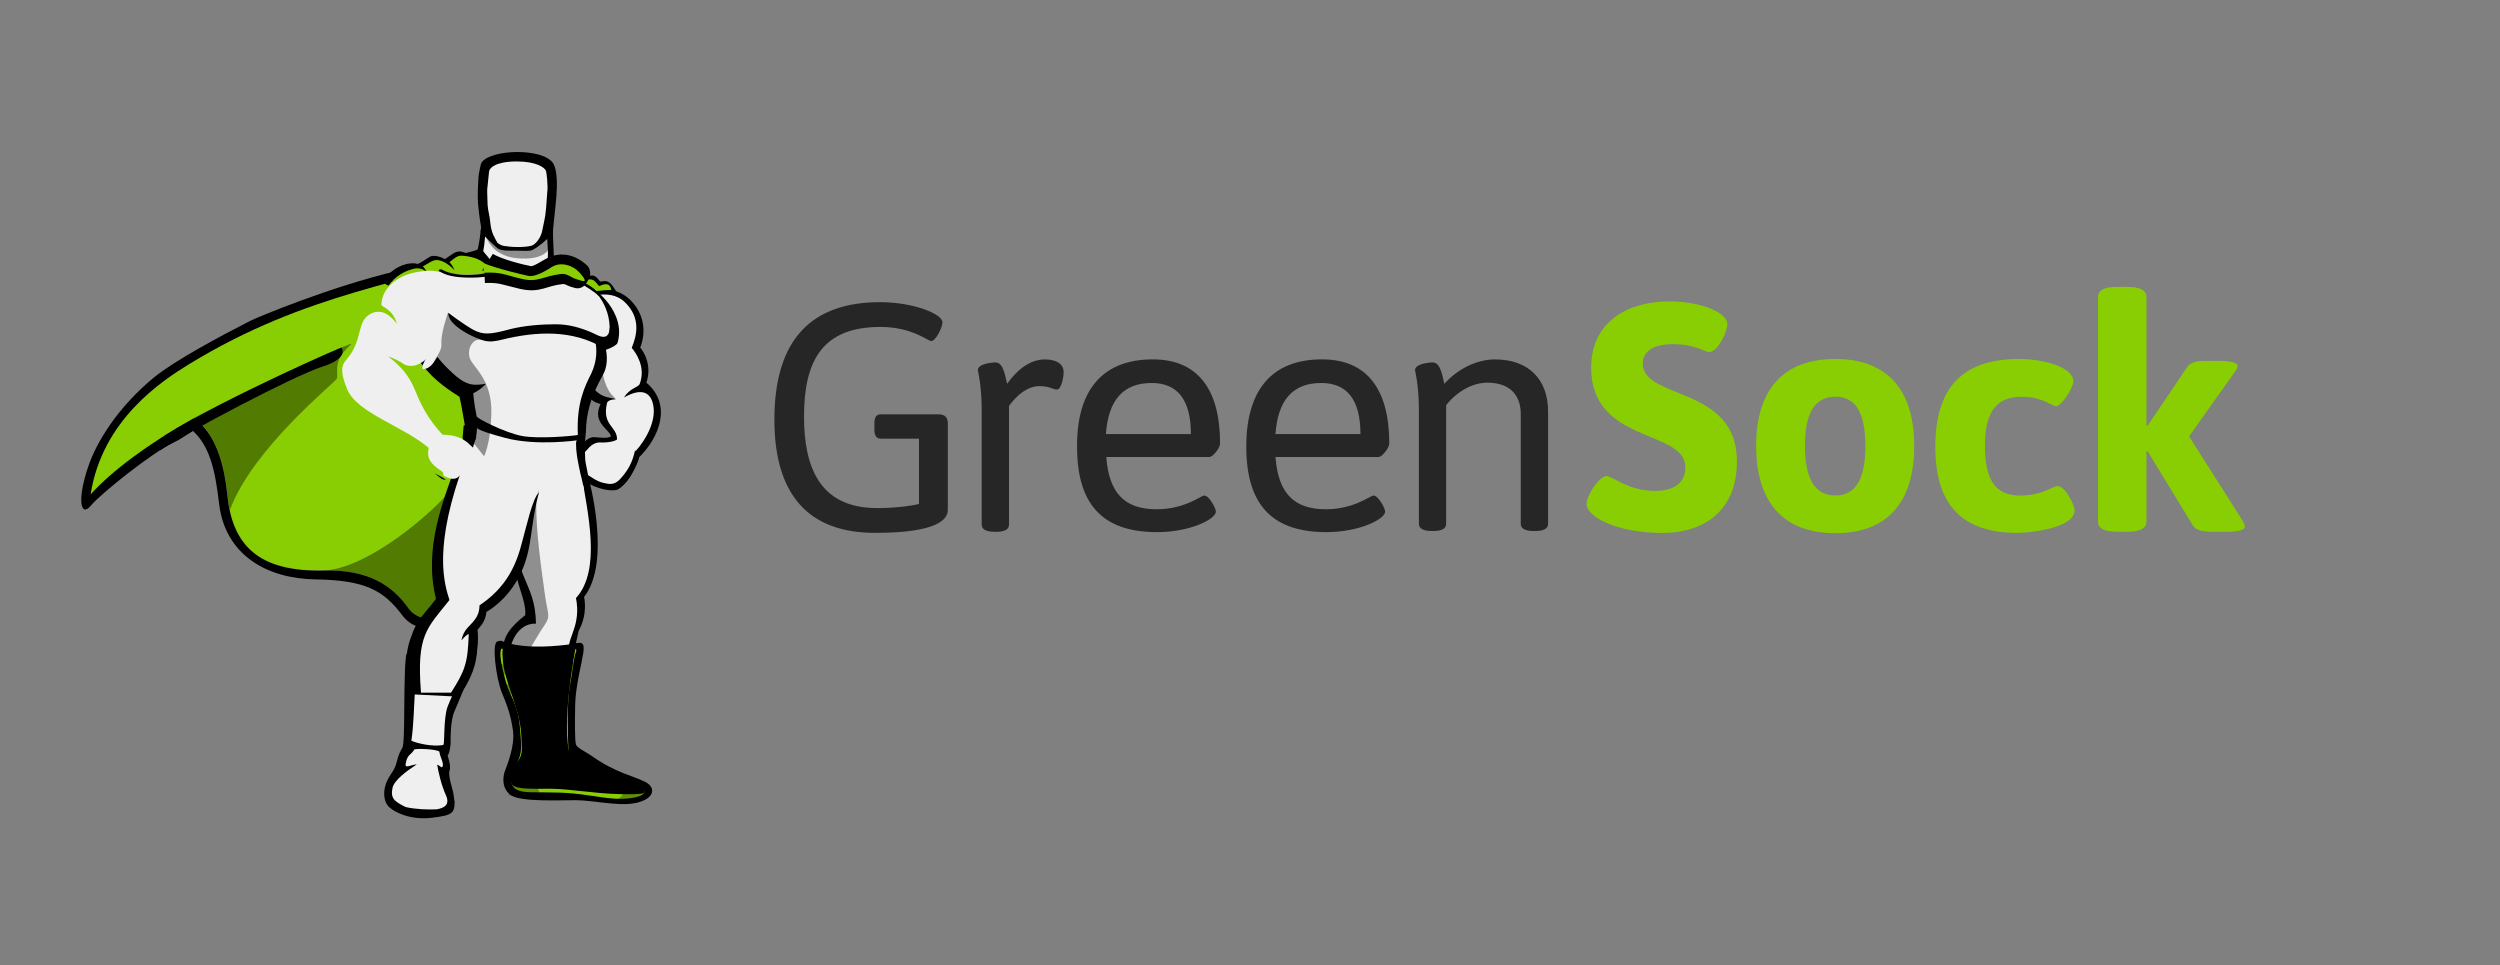 <svg width="202" height="78" viewBox="0 0 202 78" fill="none" xmlns="http://www.w3.org/2000/svg">
<rect x="0" y="0" width="202" height="78" fill="#808080" stroke="none"/>
<path d="M129.809 38.465C130.274 38.465 131.579 39.666 133.692 39.666H133.767C134.872 39.652 136.177 39.291 136.177 37.755C136.177 34.675 128.565 35.876 128.565 29.714C128.565 25.864 131.733 24.354 134.811 24.354C137.607 24.354 139.566 25.307 139.566 26.172C139.566 26.882 138.758 28.452 138.107 28.452C137.764 28.452 136.956 27.807 135.186 27.807C133.134 27.807 132.73 28.761 132.73 29.349C132.73 32.338 140.342 31.136 140.342 37.27C140.342 41.613 137.267 43.063 134.375 43.063C130.367 43.063 128.193 41.645 128.193 40.751C128.193 39.975 129.251 38.465 129.809 38.465ZM148.297 29.005C152.49 29.005 154.668 31.501 154.668 36.029C154.668 40.588 152.494 43.084 148.297 43.084C144.099 43.084 141.897 40.588 141.897 36.029C141.897 31.469 144.103 29.005 148.297 29.005ZM150.721 36.107V36.029C150.721 33.409 149.973 32.054 148.297 32.054C146.62 32.054 145.84 33.409 145.84 36.029C145.84 38.649 146.616 40.035 148.297 40.035C149.959 40.035 150.706 38.677 150.721 36.107ZM163.148 29.005H163.259C165.111 29.03 167.528 29.643 167.528 30.824C167.528 31.317 166.566 32.827 166.13 32.827C166.037 32.827 165.88 32.735 165.665 32.643L165.561 32.59C165.097 32.352 164.403 32.058 163.366 32.058C161.275 32.058 160.402 33.327 160.384 35.954V36.036C160.384 38.716 161.192 40.042 163.212 40.042C164.457 40.042 165.293 39.674 165.79 39.425L165.872 39.39C166.048 39.319 166.173 39.269 166.255 39.269C166.845 39.269 167.621 40.748 167.621 41.241C167.621 42.719 163.86 43.059 163.023 43.059C158.518 43.059 156.373 40.78 156.373 36.096C156.377 31.469 158.425 29.005 163.148 29.005ZM169.519 24.013C169.519 23.467 169.97 23.191 171.046 23.18H171.85C172.969 23.18 173.434 23.457 173.434 24.013V34.366L173.527 34.398L176.727 29.654C177.031 29.236 177.538 29.165 178.282 29.161H179.304C180.298 29.161 180.795 29.314 180.795 29.562C180.795 29.679 180.713 29.849 180.574 30.048L176.88 35.263L181.167 42.01L181.274 42.216C181.342 42.35 181.385 42.457 181.385 42.563C181.385 42.811 180.92 42.964 179.894 42.964H178.657C177.942 42.953 177.427 42.85 177.192 42.471L173.527 36.461L173.434 36.493V42.131C173.434 42.684 172.969 42.964 171.85 42.964H171.103C169.984 42.964 169.519 42.687 169.519 42.131V24.013Z" fill="#88CE02"/>
<path d="M13.913 35.816C12.329 36.557 8.136 39.883 7.328 40.868C6.488 41.854 6.241 40.315 7.11 37.756C7.793 35.692 9.534 32.888 12.455 30.484C14.164 29.098 17.925 27.094 20.224 25.924C20.688 25.676 26.716 23.152 32.093 21.89C32.558 21.766 31.536 22.659 31.378 23.152C30.57 25.492 14.446 35.54 14.446 35.54L13.913 35.816ZM36.627 64.07C36.906 65.733 36.659 65.857 34.918 66.073C33.177 66.289 31.904 65.641 31.439 65.212C30.974 64.779 30.881 63.825 31.346 62.964C31.625 62.411 31.904 62.223 32.061 61.545C32.215 60.9 32.34 60.744 32.465 60.5C32.59 60.283 32.619 60.067 32.651 58.557C32.683 57.046 32.651 54.214 32.805 53.012C32.959 51.778 38.336 53.565 38.336 53.565C38.336 53.565 37.063 56.706 36.72 57.479C36.376 58.248 36.409 59.727 36.409 60.035C36.409 60.344 36.283 60.961 36.191 60.989C36.098 61.021 36.502 61.822 36.316 62.283C36.194 62.712 36.598 63.822 36.627 64.07ZM38.679 16.958C38.493 15.788 38.679 13.476 38.929 13.107C39.705 12.058 43.806 11.938 44.678 13.168C45.05 13.721 45.021 15.015 44.957 15.848C44.896 16.681 44.678 18.468 44.646 19.053C44.614 19.486 40.109 20.163 39.115 18.993C38.833 18.685 38.679 16.958 38.679 16.958ZM47.814 61.081C49.708 62.435 51.171 62.684 52.132 63.176C53.094 63.669 52.847 64.623 51.231 64.903C49.926 65.151 47.874 64.655 46.509 64.655C45.143 64.655 42.097 64.807 41.289 64.254C40.356 63.609 40.76 62.407 40.76 62.407C41.01 61.73 41.628 60.219 41.443 58.986C41.257 57.752 41.006 57.075 40.542 55.937C40.077 54.795 39.734 51.994 40.17 51.838C40.606 51.686 40.481 51.838 41.038 51.962C41.596 52.086 42.218 52.271 43.43 52.271C44.642 52.271 45.98 52.086 46.444 51.994C46.909 51.902 47.284 51.81 47.127 52.764C46.973 53.717 46.505 55.504 46.476 56.894C46.444 58.28 46.444 59.883 46.537 60.159C46.634 60.432 47.317 60.741 47.814 61.081Z" fill="black"/>
<path d="M35.883 34.8C35.883 34.8 36.723 34.832 37.467 35.076C38.182 35.324 38.182 35.477 38.461 35.785C38.74 36.094 39.422 36.555 39.301 37.019C39.24 37.267 39.083 37.328 38.865 37.544C38.772 37.636 38.089 38.377 37.932 38.469C37.839 38.529 37.714 38.622 37.621 38.685C37.528 38.746 37.249 38.934 37.156 38.994C36.845 39.146 36.627 39.242 36.287 39.21C36.287 39.21 35.511 39.178 35.014 38.657C35.014 38.657 34.953 38.409 35.075 38.288C35.075 38.288 34.421 37.735 34.235 37.363C34.049 36.994 34.049 36.47 34.174 36.193C34.235 35.906 35.447 35.136 35.883 34.8ZM36.659 64.776L36.566 65.546C36.566 65.546 36.287 65.886 34.206 65.854C32.093 65.822 31.536 65.177 31.346 64.837L31.221 64.035C31.221 64.035 31.625 63.45 31.718 63.45C32.401 63.511 34.732 64.436 36.348 64.684C36.505 64.684 36.534 64.748 36.659 64.776ZM41.164 63.206C41.164 63.546 41.132 63.546 41.132 63.883C41.503 64.16 42.436 64.316 44.206 64.284C46.784 64.223 49.179 65.053 52.097 64.56L52.129 64.007L51.85 63.975L41.503 63.142L41.164 63.206Z" fill="black"/>
<path d="M43.434 64.284H44.21C45.886 64.223 47.474 64.592 49.183 64.684C50.084 64.652 51.203 64.436 51.11 63.791L42.286 63.05C41.754 63.638 42.158 64.131 43.434 64.284ZM33.302 51.314C33.581 51.499 35.475 52.608 38.554 52.456C38.493 53.041 38.522 54.183 37.156 56.186C36.473 57.172 35.883 58.898 35.758 61.086C35.79 61.578 36.069 62.011 35.697 62.656C35.822 63.057 36.319 63.858 36.566 64.351C36.816 64.844 36.938 65.4 35.293 65.429C33.616 65.461 30.913 65.276 31.285 63.982C31.471 63.305 32 62.596 32.061 62.319C32.122 62.043 32.122 61.21 32.651 60.657C33.116 59.114 32.962 57.636 32.869 56.25C32.712 54.796 32.683 52.484 33.302 51.314ZM36.194 26.202C38.4 23.273 36.537 20.933 32.994 21.642C31.564 21.919 30.134 22.905 30.041 24.692C29.576 24.752 28.518 24.816 27.989 26.727C27.585 28.205 27.367 28.482 26.652 29.223C26.187 29.747 26.684 30.825 27.024 31.595C28.175 34.243 31.714 34.491 34.106 36.494C34.914 36.278 35.754 35.385 36.001 34.8C33.981 32.428 34.417 31.502 33.609 30.269C34.485 29.96 36.473 28.758 36.194 26.202Z" fill="black"/>
<path d="M40.513 52.424C40.295 52.733 40.545 53.903 40.856 55.044C41.167 56.186 41.85 56.863 42.007 58.742C42.161 60.589 42.193 60.837 41.664 61.915C41.135 62.993 40.981 63.979 42.815 64.011C44.65 64.043 45.643 63.979 47.506 64.259C49.369 64.535 50.023 64.628 51.049 64.475C52.075 64.323 52.293 63.982 51.857 63.674C51.421 63.365 49.619 63.029 48.843 62.412C48.096 61.859 45.983 60.933 45.955 60.685C45.861 59.852 45.829 56.835 45.987 55.849C46.14 54.863 46.358 53.445 46.423 53.077C46.484 52.708 46.795 52.336 46.269 52.46C45.74 52.584 43.752 52.86 42.261 52.768C40.76 52.669 40.606 52.328 40.513 52.424Z" fill="#88CE02"/>
<path opacity="0.3" d="M41.568 61.944C42.097 62.192 42.873 62.376 43.462 62.376C43.462 62.376 43.245 63.394 43.588 64.011C43.931 64.628 41.103 64.259 41.103 64.259L40.978 62.071L41.568 61.944ZM49.801 64.592C50.298 64.44 50.642 63.883 50.238 63.358C49.801 62.834 49.43 62.741 49.987 62.713C50.545 62.681 52.597 63.915 52.597 63.915L51.539 64.869L49.801 64.592ZM40.42 53.623C41.135 53.871 42.222 53.931 43.155 53.899C44.088 53.867 45.486 53.747 46.387 53.438C47.288 53.13 46.916 53.779 46.916 53.779L46.419 54.239C46.419 54.239 45.239 54.7 43.312 54.672C41.046 54.64 40.359 54.395 40.359 54.395L40.42 53.623ZM40.481 55.165C41.196 55.413 42.283 55.473 43.216 55.441C44.149 55.409 45.39 55.409 46.291 55.073C46.662 54.949 46.444 55.473 46.444 55.473L46.291 55.75C46.291 55.75 45.078 56.182 43.184 56.15C40.917 56.118 40.513 55.934 40.513 55.934L40.481 55.165Z" fill="black"/>
<path d="M33.24 59.849C33.612 60.034 34.949 60.374 35.818 60.19C35.943 60.158 35.818 58.062 36.161 57.109C36.658 55.783 37.466 54.705 37.838 52.365C36.533 52.241 35.042 51.904 34.266 51.656C33.272 54.673 33.615 57.261 33.24 59.849ZM35.324 61.789C35.542 61.849 35.696 62.097 35.76 61.941C35.886 61.665 35.542 61.14 35.51 60.771V60.739C35.231 60.491 33.336 60.463 33.458 60.587C33.24 60.987 32.9 60.927 32.775 61.728C32.714 62.129 33.211 61.789 33.676 61.76C32.836 62.313 31.874 63.023 31.72 63.639C31.535 64.501 31.846 64.749 32.779 65.21C33.587 65.394 34.548 65.426 35.296 65.394C36.136 65.242 36.29 64.841 36.043 64.285C35.664 63.455 35.417 62.374 35.324 61.789Z" fill="#EFEFEF"/>
<g clip-path="url(#clip0_1_193)">
<path d="M71.115 24.414C73.725 24.414 76.149 25.339 76.149 26.049C76.149 26.481 75.591 27.559 75.248 27.559C74.969 27.559 73.692 26.417 71.147 26.417C66.485 26.417 64.965 29.098 64.965 33.657C64.965 37.663 66.177 41.053 70.868 41.053H71.047C72.352 41.039 73.603 40.893 74.254 40.716V35.447H71.179C70.807 35.447 70.65 35.199 70.65 34.678V34.245C70.65 33.693 70.804 33.476 71.179 33.476H75.809C76.367 33.476 76.585 33.724 76.585 34.245V41.177C76.585 42.655 73.725 43.056 70.711 43.056C65.459 43.056 62.57 40.127 62.57 33.905C62.574 27.371 65.616 24.414 71.115 24.414ZM79.32 42.379V33.196C79.32 31.065 79.016 30.048 79.009 29.906V29.902C79.009 29.41 80.096 29.285 80.439 29.285C81.061 29.285 81.215 30.331 81.372 31.012C82.273 29.75 83.331 29.041 84.418 29.041C85.444 29.041 85.941 29.473 85.941 30.058C85.941 30.551 85.723 31.477 85.412 31.477C85.069 31.477 84.854 31.2 83.953 31.2C82.588 31.2 81.529 32.803 81.529 32.803V42.386C81.529 42.755 81.218 42.971 80.475 42.971H80.382C79.631 42.964 79.32 42.748 79.32 42.379ZM93.145 29.037C96.749 29.037 98.583 31.409 98.583 35.848C98.583 36.157 98.025 36.926 97.714 36.926H89.388C89.606 39.822 90.846 41.148 93.456 41.148C95.755 41.148 97.028 40.039 97.31 40.039C97.682 40.039 98.243 41.056 98.243 41.333C98.243 41.95 96.163 42.996 93.489 42.996C89.152 42.996 87.067 40.822 87.028 36.234V36.096C86.992 31.501 89.105 29.037 93.145 29.037ZM96.224 35.075C96.224 32.334 95.165 30.945 93.056 30.945C90.757 30.945 89.545 32.331 89.359 35.075H96.224ZM106.817 29.037C110.421 29.037 112.255 31.409 112.255 35.848C112.255 36.157 111.697 36.926 111.386 36.926H103.059C103.277 39.822 104.518 41.148 107.132 41.148C109.43 41.148 110.703 40.039 110.986 40.039C111.357 40.039 111.919 41.056 111.919 41.333C111.919 41.95 109.838 42.996 107.164 42.996C102.784 42.996 100.7 40.776 100.7 36.093C100.696 31.501 102.777 29.037 106.817 29.037ZM109.924 35.075C109.924 32.334 108.869 30.945 106.756 30.945C104.457 30.945 103.245 32.331 103.059 35.075H109.924ZM114.647 42.315V33.033C114.632 31.016 114.343 30.044 114.336 29.906V29.902C114.336 29.41 115.422 29.285 115.766 29.285C116.388 29.285 116.541 30.331 116.699 31.012C117.818 29.778 119.341 29.041 120.8 29.041C123.502 29.041 125.086 30.643 125.086 33.264V42.322C125.086 42.691 124.775 42.907 124.028 42.907H123.935C123.188 42.907 122.877 42.691 122.877 42.322V33.448C122.877 31.845 121.915 30.92 120.174 30.92C118.994 30.92 117.718 31.629 116.849 32.739V42.322C116.849 42.691 116.538 42.907 115.791 42.907H115.698C114.958 42.9 114.647 42.687 114.647 42.315Z" fill="#262626"/>
<path d="M41.164 20.038C37.746 22.966 31.128 23.768 21.311 27.526C18.794 28.48 12.083 31.348 10.467 34.337C15.905 31.224 17.925 35.507 18.357 39.914C18.761 44.044 20.842 46.2 26.187 46.076C31.686 45.952 33.366 49.125 34.886 52.855C37.839 38.588 42.562 35.815 45.604 33.383C52.072 28.175 44.117 18.992 41.164 20.038Z" fill="#88CE02"/>
<path d="M41.164 20.038C32.962 22.874 24.85 23.58 15.311 29.405C13.045 30.791 8.257 33.932 7.324 39.942C10.803 36.12 18.851 31.316 28.701 28.263C33.674 26.721 37.306 25.707 41.718 24.012C41.414 22.041 41.414 21.272 41.164 20.038Z" fill="#88CE02"/>
<path d="M51.636 36.923C51.636 36.923 51.046 38.927 49.866 39.572C49.866 39.572 48.997 39.88 47.256 38.927C46.759 38.65 46.387 37.693 46.416 37.384C46.448 36.643 46.913 36.306 46.913 36.306C46.913 36.306 47.41 35.473 47.999 35.505C48.589 35.537 49.583 35.629 49.894 35.353C50.173 35.044 51.696 35.906 51.636 36.923ZM38.958 17.544C38.958 17.544 38.833 19.115 38.614 20.1C38.582 20.285 37.653 20.377 36.966 20.653C38.271 24.351 46.133 24.319 47.159 22.5C46.662 22.16 45.669 21.639 45.204 21.455C44.739 21.27 44.767 21.302 44.739 20.437C44.707 19.576 44.646 17.973 44.585 17.54C44.521 17.111 39.705 17.111 38.958 17.544Z" fill="black"/>
<path d="M39.269 17.544C39.269 17.544 39.269 18.437 39.176 19.299C39.144 19.7 39.115 19.944 39.051 20.253C39.019 20.437 40.105 21.178 40.416 22.809C41.907 26.106 45.357 24.472 46.788 22.901C46.291 22.561 45.483 22.1 44.549 21.731C44.085 21.547 44.299 21.146 44.271 20.285C44.238 19.423 44.117 18.157 44.053 17.696C43.992 17.235 40.016 17.111 39.269 17.544Z" fill="#EFEFEF"/>
<path d="M38.958 17.544C38.958 17.544 38.926 18.097 38.833 18.746C39.237 19.146 39.766 19.7 40.17 20.04C40.449 20.288 41.132 20.256 41.754 20.256C42.311 20.256 42.808 20.317 43.026 20.196C43.523 19.948 44.238 19.334 44.642 18.87C44.61 18.317 44.582 17.792 44.549 17.544C44.521 17.111 39.705 17.111 38.958 17.544Z" fill="black"/>
<path d="M41.786 19.884C41.414 19.884 40.978 19.852 40.635 19.792C40.481 19.76 40.324 19.668 40.198 19.607C39.98 19.455 39.762 19.267 39.516 19.083C39.019 18.714 38.986 18.498 38.986 18.405C39.204 16.463 38.926 14.832 38.926 14.832C38.926 14.832 38.708 13.998 39.887 13.782C41.067 13.566 41.782 13.534 41.782 13.534C41.782 13.534 42.529 13.534 43.677 13.782C44.857 13.998 44.639 14.832 44.639 14.832C44.639 14.832 44.36 16.466 44.578 18.405C44.578 18.498 44.546 18.714 44.049 19.083C43.613 19.391 43.273 19.728 42.93 19.792C42.594 19.856 42.158 19.884 41.786 19.884Z" fill="black"/>
<path d="M41.786 12.736C39.734 12.736 39.33 13.289 38.74 13.906C38.615 14.059 38.708 14.984 38.926 16.955H39.205C39.205 16.955 39.019 16.402 39.051 15.754C39.083 15.108 39.205 15.137 39.111 14.984C38.986 14.8 38.74 14.491 39.297 14.183C39.855 13.874 40.727 14.431 41.782 14.459C42.837 14.428 43.738 13.874 44.299 14.183C44.857 14.491 44.61 14.8 44.485 14.984C44.36 15.168 44.517 15.108 44.546 15.754C44.578 16.399 44.392 16.955 44.392 16.955H44.671C44.857 14.984 44.982 14.119 44.889 13.967C44.364 13.289 43.834 12.768 41.786 12.736ZM51.636 37.016C51.636 37.016 51.046 38.895 49.894 39.544C49.644 39.419 49.676 39.235 49.458 38.959C49.397 38.866 49.179 38.806 49.086 38.71C48.993 38.618 49.026 38.462 48.868 38.342C48.743 38.218 48.65 38.31 48.525 38.218C48.4 38.093 48.371 37.941 48.275 37.849C48.214 37.788 47.964 37.757 47.903 37.696C47.749 37.544 46.38 37.264 46.444 36.955C46.569 36.494 46.816 36.154 46.816 36.154C46.816 36.154 47.406 35.292 47.996 35.321C48.586 35.353 49.147 35.473 49.455 35.197C49.801 34.892 51.728 36.03 51.636 37.016Z" fill="black"/>
<path d="M47.596 23.398C47.596 23.398 49.551 22.937 50.888 24.199C52.225 25.493 52.132 27.095 51.728 28.081C52.072 28.482 52.69 29.591 52.225 30.917C54.278 32.644 53.377 35.292 51.542 37.047C51.542 37.047 51.106 35.445 49.369 35.353C49.43 34.736 47.753 34.243 48.529 32.641C47.349 32.364 47.377 31.563 47.191 30.577C47.038 29.591 47.596 23.398 47.596 23.398Z" fill="black"/>
<path d="M46.88 24.259C46.88 24.259 49.147 23.117 50.484 24.412C51.821 25.706 51.446 27.124 51.042 28.109C51.385 28.51 52.193 29.652 51.693 31.006C51.6 31.314 50.917 31.314 50.42 32.116C51.664 31.407 52.44 31.591 52.719 32.484C53.155 33.871 52.19 35.534 51.353 36.459C51.353 36.427 51.321 36.399 51.321 36.367C51.196 36.828 51.042 37.721 50.109 38.707C49.644 39.2 49.269 39.139 48.743 39.015C48.121 38.863 47.903 38.583 47.034 38.122C46.537 37.845 46.816 37.505 46.816 37.228C46.816 37.168 46.877 37.076 46.97 36.952C47.031 36.799 47.22 36.551 47.499 36.275C47.499 36.275 47.903 35.721 48.493 35.75C49.083 35.782 49.705 35.658 49.859 35.502C49.859 34.424 48.614 34.392 49.051 32.545C49.083 32.453 49.236 32.297 49.733 32.236C48.986 32.084 48.647 32.052 48.117 31.559C47.746 31.219 47.467 30.79 47.37 30.233C47.191 29.283 46.88 24.259 46.88 24.259Z" fill="#EFEFEF"/>
<path d="M40.324 22.32C40.138 22.072 39.172 20.841 37.342 20.348C36.813 20.196 36.473 20.625 35.944 20.933C35.79 20.841 35.104 20.533 34.732 20.749C34.36 20.965 34.11 21.182 33.738 21.334C33.552 21.242 33.055 21.242 32.651 21.394C32.247 21.518 31.625 21.795 31.035 22.596C30.663 23.922 37.621 22.937 37.621 22.937L40.324 22.32Z" fill="black"/>
<path d="M40.388 22.32C39.394 21.979 39.548 20.841 37.342 20.657C36.906 20.625 36.627 20.965 36.316 21.182C36.469 21.334 36.627 21.582 36.72 21.827C36.441 21.518 35.944 21.118 35.447 21.026C34.982 20.933 34.671 21.274 34.174 21.518C34.267 21.611 34.36 21.767 34.485 21.951C34.049 21.674 33.738 21.582 33.148 21.799C32.744 21.923 31.968 22.259 31.378 23.093C31.006 24.419 37.656 22.94 37.656 22.94L40.388 22.32Z" fill="#88CE02"/>
<path d="M46.23 22.812C46.23 22.812 46.23 22.472 46.198 22.167C46.198 22.107 45.947 21.951 45.947 21.891L45.886 21.83C45.886 21.83 46.383 21.554 46.755 21.706C47.159 21.83 47.377 22.352 47.377 22.352C48.093 22.103 48.153 22.384 48.496 22.752C49.244 22.6 49.337 22.876 49.801 23.553C49.801 23.553 49.244 23.461 48.153 23.646C47.099 23.798 46.23 22.781 46.23 22.812Z" fill="black"/>
<path d="M46.105 22.657C46.105 22.657 46.291 22.504 46.23 22.472C46.573 22.288 47.038 22.072 47.256 22.657C47.971 22.408 48.064 22.749 48.407 23.117C49.276 22.717 49.34 23.21 49.401 23.426C49.122 23.426 48.718 23.458 48.157 23.518C47.099 23.674 46.072 22.628 46.105 22.657Z" fill="#88CE02"/>
<path d="M35.54 21.887C35.54 21.887 37.31 22.504 38.804 22.412C40.295 22.288 42.844 22.164 44.21 22.965C44.21 22.965 45.608 22.472 46.913 22.812C48.218 23.153 50.609 25.369 49.894 27.712C49.834 27.865 49.43 28.113 48.961 28.265C48.961 28.265 49.212 29.311 48.775 30.176C48.339 31.01 47.377 32.612 47.345 34.828C47.313 35.197 47.252 35.97 47.191 36.338C44.767 36.246 41.039 35.353 37.374 35.413C37.406 35.012 37.435 34.768 37.467 34.367H37.56C37.374 33.35 37.31 32.825 37.124 32.056C35.944 31.314 34.7 30.453 33.645 28.819C32.619 27.188 35.54 21.887 35.54 21.887ZM47.535 38.526C47.535 38.526 49.462 45.365 47.191 48.233C47.191 48.233 47.535 49.559 46.755 50.974C46.63 51.591 46.477 52.144 46.383 52.761C45.98 55.317 45.297 56.395 45.111 60.494L43.248 60.462C43.248 60.462 43.03 57.505 42.379 55.931C42.008 55.037 40.545 53.835 40.609 52.633C40.67 51.708 40.86 50.939 42.444 49.705C42.569 47.918 40.767 46.223 41.046 39.568L47.535 38.526Z" fill="black"/>
<path d="M46.973 38.249C47.47 41.391 48.622 46.046 46.537 48.326C46.63 48.758 46.691 49.375 46.569 50.081C46.509 50.449 46.383 50.85 46.226 51.282C45.915 52.023 45.79 53.101 45.697 53.747C45.293 56.303 45.293 56.427 45.107 60.526L43.244 60.494C43.244 60.494 43.026 57.537 42.376 55.966C42.004 55.073 41.224 54.303 41.164 53.101C41.103 52.176 41.754 50.329 43.309 50.389C43.216 46.659 41.475 47.4 41.01 39.636L46.973 38.249ZM35.54 21.887C35.54 21.887 36.223 22.103 36.97 22.164C37.717 22.224 38.525 22.164 39.237 22.132C40.727 22.008 42.84 21.855 44.238 22.657C44.238 22.657 45.014 22.408 45.854 22.472C46.226 22.504 46.602 22.812 47.034 22.933C48.4 23.273 49.705 25.521 49.115 27.556C49.054 27.709 48.618 27.556 48.121 27.709C48.214 28.141 48.275 29.127 47.778 30.173C47.249 31.222 46.566 32.577 46.691 35.165C43.427 35.012 41.968 34.796 38.736 34.64C38.457 33.498 38.271 32.36 38.239 31.775C38.675 31.559 38.922 31.375 39.265 31.006C38.332 31.159 37.96 31.098 37.403 30.79C36.845 30.481 35.847 29.496 35.35 28.85C35.29 28.79 34.946 29.804 34.17 29.836C33.892 29.435 35.072 28.294 34.853 27.865C34.081 26.294 35.54 21.887 35.54 21.887Z" fill="#EFEFEF"/>
<path d="M47.224 35.69C47.224 35.69 47.284 36.799 47.284 37.076C47.284 37.384 47.535 38.31 47.563 38.739C47.22 39.324 45.729 40.65 43.026 41.142C40.356 41.696 36.813 37.537 36.813 37.537C36.906 37.136 37.217 35.966 37.435 35.349C37.467 35.289 37.528 35.133 37.528 35.073C37.81 34.676 47.224 35.69 47.224 35.69Z" fill="black"/>
<path d="M46.541 35.785C46.541 36.555 46.666 37.111 46.759 37.604C46.913 38.498 47.163 39.083 47.163 39.668C47.163 41.455 44.803 41.146 42.812 41.21C40.141 41.763 37.871 37.604 37.871 37.604C38.057 36.895 38.182 36.094 38.461 35.417C38.493 35.048 38.554 34.583 38.586 34.371C42.376 34.371 45.05 34.587 46.602 34.739C46.662 35.076 46.602 35.661 46.541 35.785Z" fill="#EFEFEF"/>
<path d="M43.556 39.76C43.556 39.76 41.907 36.126 36.97 37.203C35.79 40.501 34.206 44.291 35.229 48.389C34.203 49.776 33.023 50.545 33.023 53.105C33.023 55.661 33.148 56.094 33.148 56.094L36.784 56.278C36.784 56.278 37.964 54.768 38.432 53.137C38.557 52.676 38.682 51.843 38.586 50.889C38.711 50.705 39.237 50.272 39.301 49.442C39.301 49.442 41.071 48.517 42.097 46.269C43.059 44.227 42.812 42.468 43.556 39.76Z" fill="black"/>
<path d="M43.556 39.76C43.463 39.419 42.218 36.094 37.621 37.079C34.918 44.227 35.912 47.188 36.316 48.482C34.482 50.793 33.645 51.286 34.017 55.97H36.441C37.56 54.215 37.807 53.566 37.871 51.254C37.871 51.162 37.528 51.438 37.281 51.747C37.467 50.793 37.996 50.605 38.4 50.02C38.586 49.772 38.743 49.403 38.743 48.911C40.917 47.464 41.725 45.645 42.193 43.766C42.562 42.468 42.998 40.345 43.556 39.76Z" fill="#EFEFEF"/>
<path d="M35.758 26.018C35.883 25.833 36.101 25.433 36.194 25.277C36.226 25.245 36.566 25.83 36.598 25.801C37.438 24.447 37.653 22.472 36.691 22.288C36.473 22.256 36.069 22.164 35.729 22.04C35.107 21.823 34.55 21.823 33.556 22.008C32.19 22.256 30.82 23.241 30.82 24.656C30.82 24.748 31.782 25.025 32.065 26.166C31.6 25.518 30.792 24.812 29.827 25.425C28.8 26.071 29.33 27.553 27.964 29.091C27.499 29.616 27.56 30.233 28.057 31.463C28.865 33.406 32.687 34.452 34.768 36.299C35.264 36.083 35.608 35.59 35.854 35.222C34.456 33.775 33.895 32.417 33.495 31.431C32.998 30.29 32.437 29.645 31.35 28.783C31.907 28.999 32.344 29.216 32.594 29.4C32.873 29.584 33.277 29.616 33.652 29.492C34.982 29.035 35.697 27.188 35.758 26.018Z" fill="#EFEFEF"/>
<path d="M49.272 26.51C49.179 27.68 48.31 27.095 47.842 26.879C46.909 26.479 45.98 26.202 44.889 26.202C43.799 26.202 42.404 26.294 41.192 26.603C39.516 27.064 39.019 27.035 38.271 26.663C37.524 26.262 36.219 25.277 36.219 25.277C36.219 25.277 36.187 25.585 36.498 25.986C36.902 26.479 37.803 27.095 39.015 27.496C39.605 27.68 40.073 27.556 40.599 27.436C43.362 26.759 46.283 26.634 48.74 28.113C48.865 28.173 49.297 27.989 49.487 27.712C49.741 27.312 49.272 26.51 49.272 26.51Z" fill="black"/>
<path d="M35.136 38.249C35.386 38.402 35.694 38.498 36.037 38.774C36.037 38.774 35.758 38.774 35.633 38.65C35.479 38.558 35.168 38.281 35.136 38.249Z" fill="#001423"/>
<path d="M44.117 13.814C44.024 13.538 43.341 13.045 41.757 13.045C40.048 13.045 39.551 13.569 39.519 13.846C39.519 13.938 39.394 14.924 39.365 15.325C39.365 15.325 39.365 15.817 39.398 16.558C39.43 17.051 39.551 17.328 39.616 17.977C39.676 18.654 39.866 19.086 40.206 19.639C40.359 19.732 40.484 19.824 40.642 19.856C41.264 19.98 42.351 20.008 42.941 19.856C43.284 19.763 43.716 19.178 43.809 18.654C43.934 18.008 44.06 17.544 44.088 17.143C44.149 16.743 44.181 15.849 44.213 15.601C44.303 14.924 44.145 13.878 44.117 13.814Z" fill="#EFEFEF"/>
<path d="M40.853 51.899C40.853 51.899 42.501 52.608 46.569 51.992C46.569 51.992 45.418 57.721 45.947 60.589C45.947 60.589 46.476 61.33 50.391 62.745C50.391 62.745 52.132 63.178 52.068 64.039C52.068 64.039 52.129 64.223 50.016 64.163C47.903 64.103 45.915 63.731 44.517 63.731C43.119 63.731 41.628 63.791 41.378 63.39C41.099 63.022 41.439 62.064 41.843 61.511C42.279 60.926 42.154 60.494 42.122 59.448C42.032 56.707 39.919 53.871 40.853 51.899Z" fill="black"/>
<path d="M38.429 33.566C38.429 33.782 40.853 34.984 42.19 35.229C43.527 35.477 46.323 35.229 46.759 35.136L46.698 35.569C46.698 35.569 43.373 36.062 40.828 35.385C38.278 34.708 38.561 34.551 38.561 34.551L38.429 33.566Z" fill="black"/>
<path d="M35.665 21.763C36.691 22.348 38.121 22.196 38.647 22.164C38.772 22.164 40.012 21.947 40.077 21.979C40.202 22.011 40.202 22.103 40.202 22.103C40.202 22.103 39.737 22.352 38.679 22.412C37.685 22.472 36.505 22.412 35.851 22.103C35.075 21.763 35.665 21.763 35.665 21.763ZM46.23 22.348C46.416 22.472 47.628 22.933 48.157 23.49C48.622 23.983 48.375 23.951 48.282 23.83C48.157 23.678 47.195 23.029 46.823 22.876C46.451 22.724 45.983 22.444 45.983 22.384C45.983 22.323 46.23 22.348 46.23 22.348Z" fill="black"/>
<path d="M35.508 35.136C36.409 35.076 37.342 35.289 37.932 35.906C38.243 36.214 38.74 36.551 38.679 36.86C38.679 36.952 38.493 37.2 38.336 37.384C38.243 37.508 37.964 37.785 37.871 37.877C37.746 37.969 37.313 38.31 37.22 38.37C37.127 38.43 37.002 38.586 36.909 38.618C36.598 38.771 36.258 38.65 35.947 38.494C35.636 38.342 36.008 38.31 35.669 38.062C34.828 37.477 34.364 37.076 34.707 35.934C34.732 35.721 35.075 35.477 35.508 35.136Z" fill="#EFEFEF"/>
<path opacity="0.4" d="M27.585 28.08C24.789 29.19 17.674 32.703 15.655 33.781C17.331 34.827 18.111 37.355 18.357 39.911L18.45 40.62C18.483 40.837 18.511 40.989 18.543 41.081C18.543 41.113 18.543 41.173 18.575 41.205C20.41 36.245 26.963 31.005 27.213 30.604C27.338 30.42 27.059 29.619 27.492 28.849C28.053 27.864 29.14 27.435 27.585 28.08ZM34.235 51.345C35.665 48.509 35.694 45.8 35.665 42.627C35.665 41.301 36.627 39.422 36.13 39.947C34.267 42.01 29.573 45.892 26.187 46.109C30.942 45.953 32.805 48.325 34.235 51.345Z" fill="black"/>
<path d="M12.919 36.401C14.689 35.139 23.856 30.299 26.062 29.622C28.268 28.913 27.585 28.08 27.585 28.08C27.585 28.08 18.636 31.902 13.291 35.199" fill="black"/>
<path opacity="0.4" d="M39.019 27.495C38.303 27.218 37.746 28.048 37.932 28.849C38.118 29.651 39.794 30.544 39.701 33.473C39.641 35.877 39.111 36.862 39.111 36.862L37.932 35.384C37.932 35.384 37.746 32.054 37.342 31.562C36.938 31.069 35.665 30.175 35.168 29.714C34.671 29.253 35.726 28.637 35.665 27.771C35.604 26.938 36.194 25.276 36.194 25.276L39.019 27.495ZM43.337 40.62C43.277 42.932 43.802 46.35 44.02 47.984C44.238 49.619 44.517 49.739 44.02 50.48C43.523 51.189 42.869 52.359 42.869 52.359L40.724 52.175C40.724 52.175 42.433 50.019 42.526 49.619C42.619 49.218 41.657 46.169 41.657 46.169L43.337 40.62ZM39.208 19.053C39.644 20.007 40.17 20.439 41.01 20.716C41.507 20.9 43.466 21.149 44.242 20.284C44.585 19.883 44.367 18.805 44.367 18.805L42.597 20.223L40.206 19.791L39.927 19.082L39.208 19.053Z" fill="black"/>
<path d="M39.394 21.177C40.202 21.702 42.222 22.195 42.78 22.287C43.337 22.411 44.238 21.702 44.675 21.517C45.139 21.301 45.947 21.177 46.88 22.01C46.973 22.102 46.662 22.503 46.662 22.503C46.63 22.471 46.444 22.471 46.198 22.351C45.947 22.227 45.733 22.134 45.357 22.166C43.802 22.351 43.556 22.875 42.19 22.567C40.824 22.258 40.481 22.014 39.144 22.074" fill="#88CE02"/>
<path d="M39.394 21.177C40.202 21.702 42.222 22.195 42.78 22.287C43.337 22.411 44.238 21.702 44.675 21.517C45.139 21.301 45.947 21.177 46.88 22.01C46.973 22.102 46.662 22.503 46.662 22.503C46.63 22.471 46.444 22.471 46.198 22.351C45.947 22.227 45.733 22.134 45.357 22.166C43.802 22.351 43.556 22.875 42.19 22.567C40.824 22.258 40.481 22.014 39.144 22.074" stroke="black" stroke-width="1.586" stroke-linejoin="round"/>
<path d="M39.111 21.273C40.138 21.705 42.125 22.166 42.683 22.29C43.241 22.414 44.142 21.858 44.578 21.581C45.354 21.088 46.348 21.489 46.816 22.014C47.127 22.354 47.252 22.567 47.252 22.659C47.252 22.783 46.88 22.659 46.88 22.659C46.662 22.567 46.416 22.535 46.23 22.411C45.98 22.287 45.733 22.102 45.361 22.134C43.806 22.319 43.498 22.843 42.161 22.535C40.824 22.227 40.484 21.95 39.054 22.042" fill="#88CE02"/>
<path d="M34.296 50.051C34.235 49.991 34.356 49.927 34.296 49.927C33.892 49.927 33.334 49.619 33.023 49.186C31.686 47.275 29.73 46.013 26.187 46.105C20.874 46.229 18.761 44.07 18.357 39.943C18.139 37.695 17.517 35.508 16.244 34.274L15.497 34.735C16.927 35.969 17.392 37.972 17.703 40.712C18.2 44.843 21.557 46.75 25.472 46.814C29.541 46.874 31.003 47.708 32.526 49.743C33.023 50.388 33.584 50.604 34.017 50.697L34.296 50.051Z" fill="black"/>
<path opacity="0.4" d="M48.715 30.239C48.807 30.7 49.058 31.593 49.555 32.026C49.773 32.242 49.805 32.303 49.615 32.303C49.429 32.303 48.06 32.242 48.06 32.242L47.688 31.597L48.715 30.239Z" fill="black"/>
</g>
<defs>
<clipPath id="clip0_1_193">
<rect width="176.258" height="59.564" fill="white" transform="translate(5.005 4.964)"/>
</clipPath>
</defs>
</svg>
